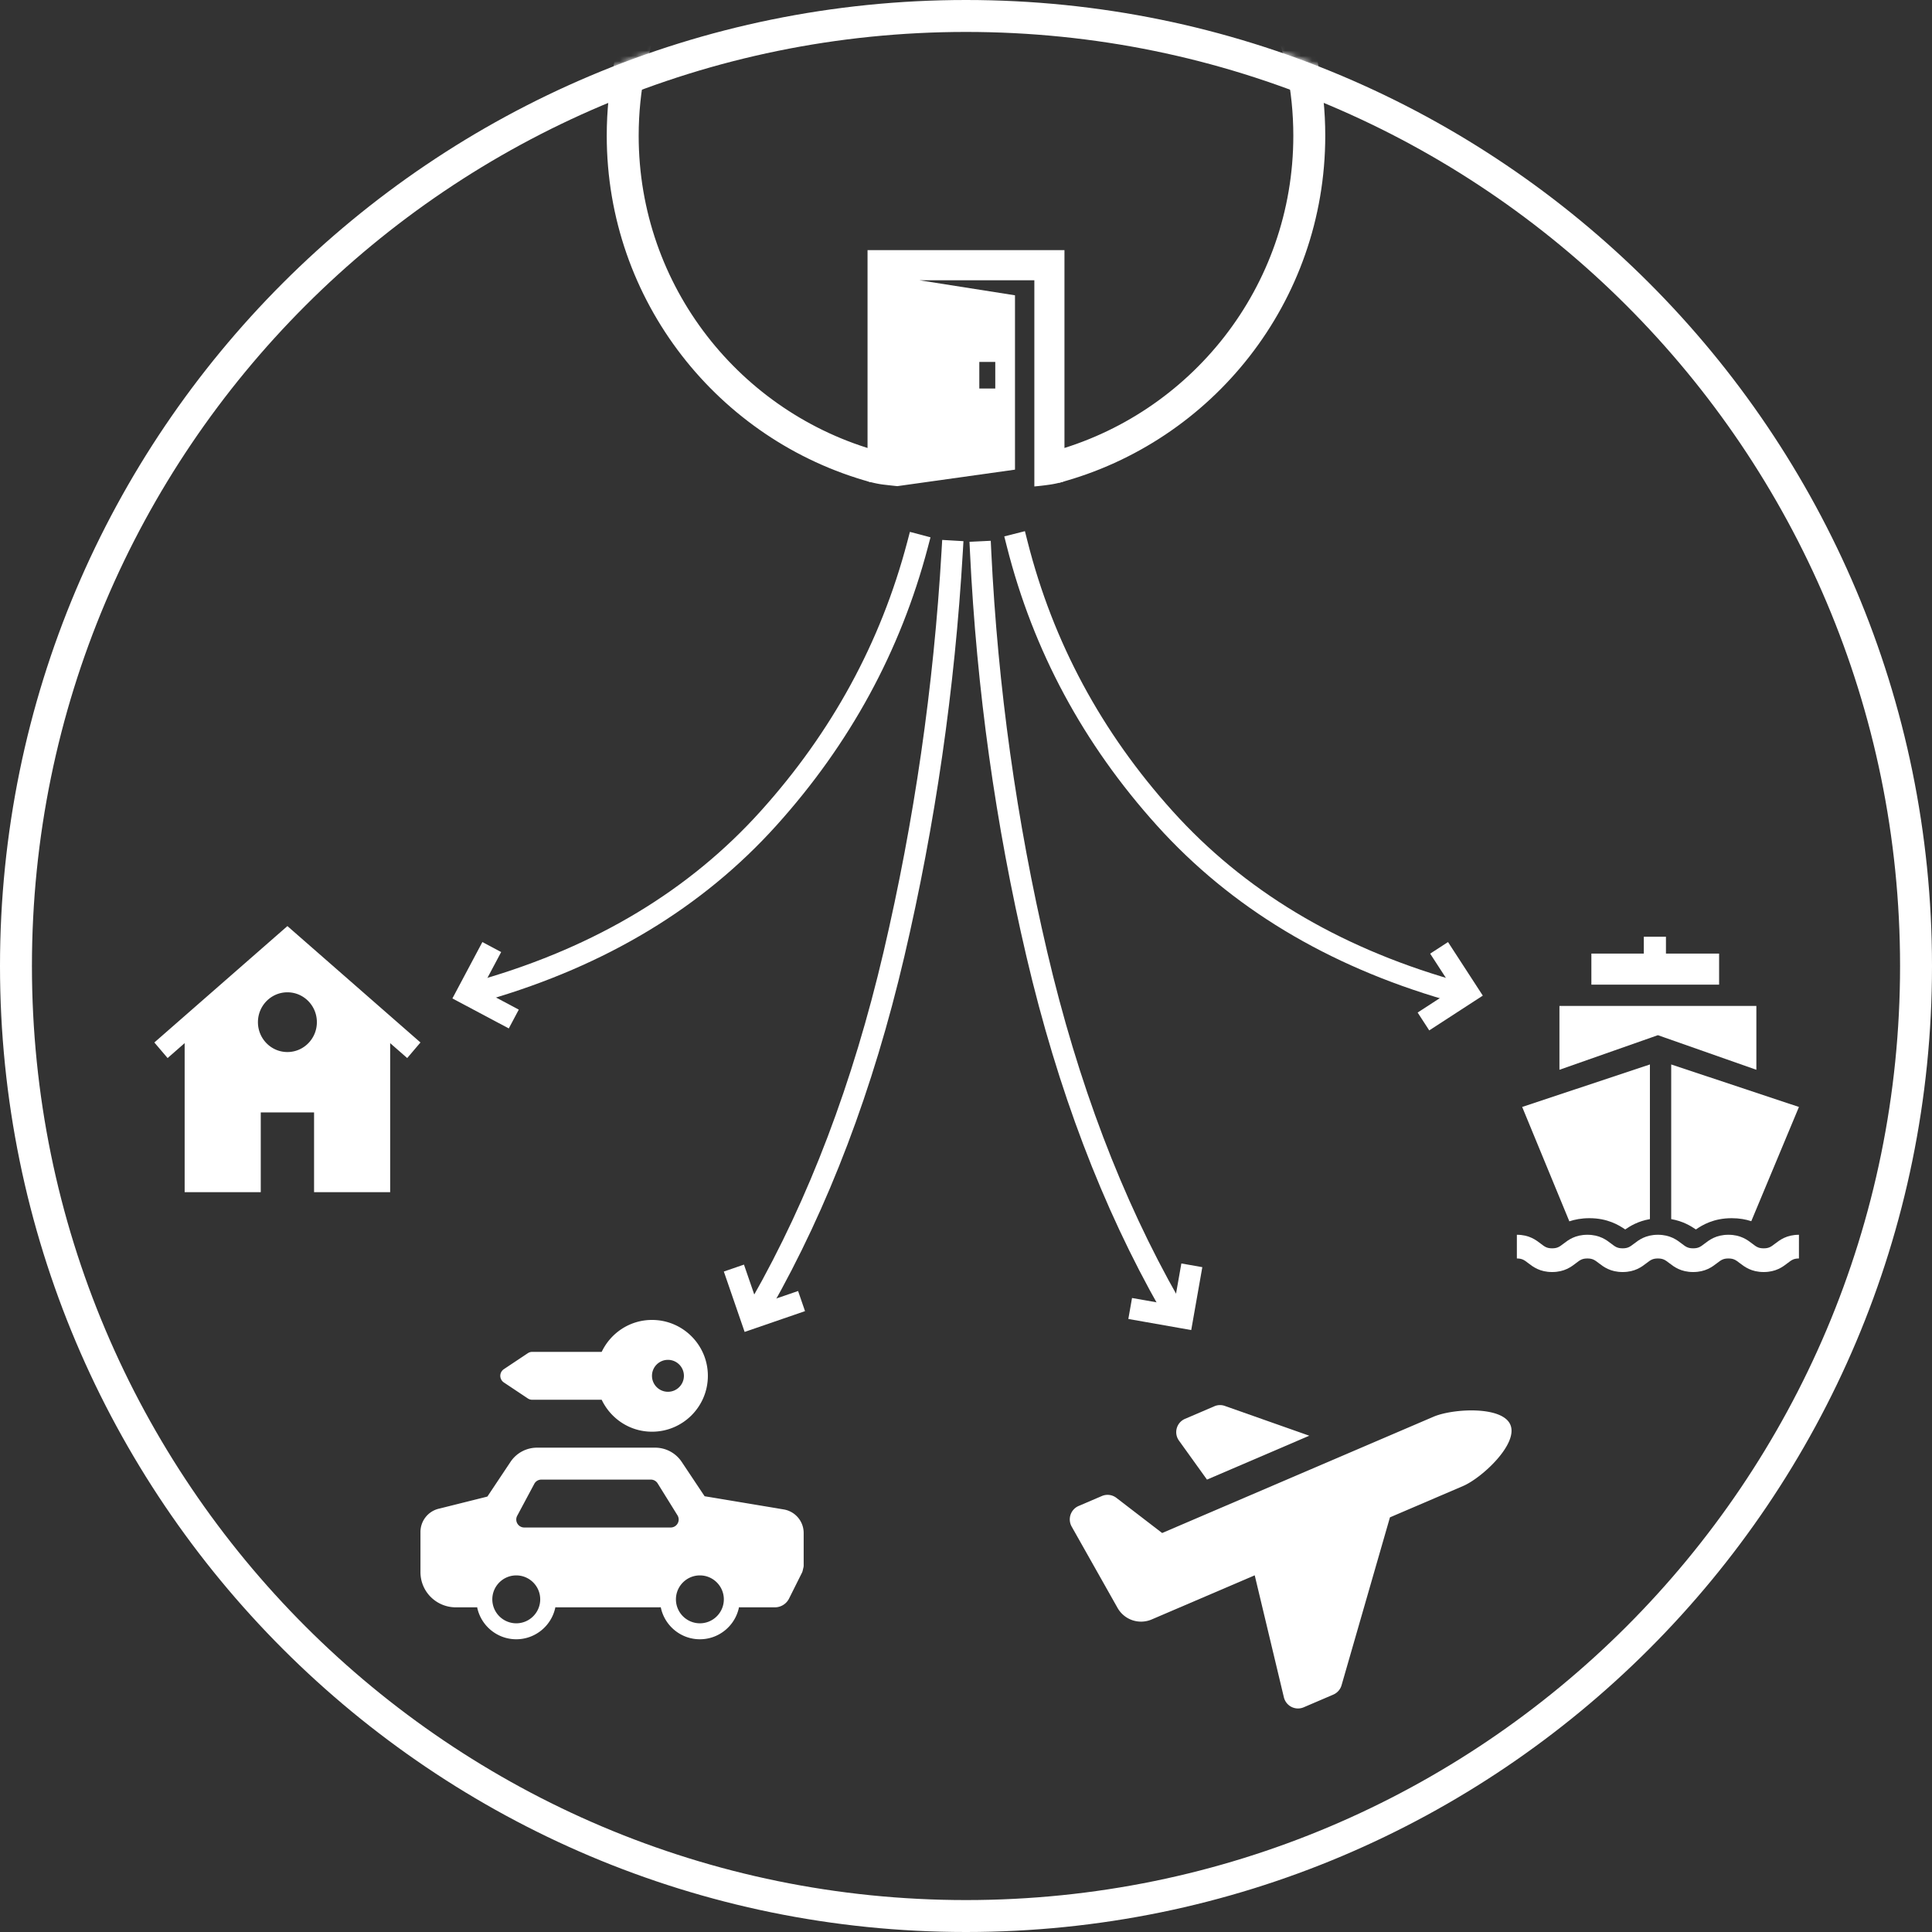 <svg xmlns="http://www.w3.org/2000/svg" xmlns:xlink="http://www.w3.org/1999/xlink" width="363" height="363"><rect width="100%" height="100%" fill="#333333" stroke="none"/><defs><circle id="a" cx="181.5" cy="181.5" r="181.5"/></defs><g fill="none" fill-rule="evenodd"><path fill="#FFF" fill-rule="nonzero" d="M181.5 357c96.926 0 175.5-78.574 175.5-175.5S278.426 6 181.5 6 6 84.574 6 181.5 84.574 357 181.5 357zm0 6C81.26 363 0 281.74 0 181.5S81.26 0 181.5 0 363 81.26 363 181.5 281.74 363 181.5 363z"/><mask id="b" fill="#fff"><use xlink:href="#a"/></mask><g mask="url(#b)"><path stroke="#FFF" stroke-width="6" d="M198.208 87.815C225.731 80.454 246 55.344 246 25.5c0-35.622-28.878-64.5-64.5-64.5S117-10.122 117 25.5c0 29.696 20.069 54.705 47.384 62.204"/><path fill="#FFF" fill-rule="nonzero" d="M163 47h37v43.424c-.88.281-1.784.49-2.71.627a54.67 54.67 0 0 1-2.948.347V52.664H172.78l17.925 2.82V88.24l-22.112 3.102c-.84-.087-1.71-.184-2.61-.291-.9-.108-1.894-.317-2.983-.627V47zm21 21v5h3v-5h-3zM54 174l-25 21.87 2.491 2.926 3.202-2.803V224h14.3v-14.988h10.016V224h14.299v-28.006l3.201 2.803L79 195.87 54 174zm0 23.666c-3.058 0-5.537-2.512-5.537-5.612s2.48-5.612 5.538-5.612c3.058 0 5.536 2.513 5.536 5.612s-2.478 5.612-5.536 5.612zm93.238 85.937l-14.85-2.476-4.304-6.455a5.99 5.99 0 0 0-4.992-2.672h-22.184a5.99 5.99 0 0 0-4.992 2.672l-4.342 6.514-9.164 2.291a4.494 4.494 0 0 0-3.41 4.365v7.537a6.58 6.58 0 0 0 1.94 4.682A6.67 6.67 0 0 0 85.62 302h3.88c.052 0 .096-.026.148-.031.685 3.433 3.718 6.03 7.351 6.03s6.666-2.597 7.352-6.03c.05.005.095.03.148.03H124c.053 0 .097-.025.149-.03.685 3.433 3.718 6.03 7.351 6.03s6.666-2.597 7.352-6.03c.05.005.095.03.148.03h6.574a2.984 2.984 0 0 0 2.684-1.658l2.426-4.855a1.49 1.49 0 0 0 .12-.33l.158-.672a1.47 1.47 0 0 0 .038-.34v-6.103a4.484 4.484 0 0 0-3.762-4.439zM97 305a4.505 4.505 0 0 1-4.5-4.5c0-2.482 2.019-4.5 4.5-4.5 2.482 0 4.5 2.018 4.5 4.5 0 2.481-2.018 4.5-4.5 4.5zm29.016-18H98.5a1.497 1.497 0 0 1-1.286-.73 1.494 1.494 0 0 1-.035-1.478l3.21-6a1.498 1.498 0 0 1 1.322-.792h20.578a1.5 1.5 0 0 1 1.275.709l3.726 6c.287.463.302 1.044.035 1.52-.263.476-.764.77-1.31.77zm5.484 18a4.505 4.505 0 0 1-4.5-4.5c0-2.482 2.019-4.5 4.5-4.5 2.482 0 4.5 2.018 4.5 4.5 0 2.481-2.018 4.5-4.5 4.5zm-36.832-45.252l4.5 3c.246.164.536.252.832.252h13.05c1.688 3.538 5.269 6 9.45 6 5.799 0 10.5-4.701 10.5-10.5s-4.701-10.5-10.5-10.5c-4.181 0-7.762 2.462-9.45 6H100c-.296 0-.586.088-.832.252l-4.5 3A1.504 1.504 0 0 0 94 258.5c0 .5.252.97.668 1.248zM125.5 255.5c1.655 0 3 1.346 3 3s-1.345 3-3 3-3-1.346-3-3 1.345-3 3-3z"/><g fill="#FFF" fill-rule="nonzero"><path d="M293 189v12l17.176-6.036 1.324-.466 1.325.466L330 201v-12zm40.493 44.685c-.722.556-1.12.862-2.119.862-.999 0-1.397-.306-2.12-.862-.924-.71-2.192-1.685-4.506-1.685-2.313 0-3.58.974-4.506 1.686-.722.555-1.12.86-2.118.86-.999 0-1.397-.305-2.12-.86-.925-.712-2.192-1.686-4.505-1.686-2.314 0-3.581.974-4.506 1.686-.723.555-1.12.86-2.12.86-.998 0-1.396-.305-2.118-.86-.925-.712-2.192-1.686-4.506-1.686s-3.58.974-4.506 1.686c-.722.555-1.12.86-2.118.86-.999 0-1.397-.305-2.119-.86-.925-.712-2.192-1.686-4.506-1.686v4.453c.998 0 1.396.306 2.119.862.925.71 2.192 1.685 4.506 1.685s3.58-.974 4.506-1.685c.722-.556 1.12-.862 2.119-.862.998 0 1.396.306 2.118.862.926.71 2.192 1.685 4.506 1.685s3.581-.974 4.506-1.685c.723-.556 1.12-.862 2.119-.862.998 0 1.396.306 2.119.862.925.71 2.192 1.685 4.506 1.685s3.58-.974 4.506-1.685c.722-.556 1.12-.862 2.119-.862.998 0 1.396.306 2.119.862.925.71 2.192 1.685 4.506 1.685s3.581-.974 4.507-1.685c.722-.556 1.12-.862 2.119-.862V232c-2.314 0-3.582.974-4.507 1.685zm-20.481-54.522V176h-4.162v3.163H299V185h24v-5.837z"/><path d="M286 207.982l8.861 21.492c1.027-.346 2.27-.591 3.762-.591 3.417 0 5.521 1.287 6.735 2.117.942-.645 2.426-1.563 4.642-1.942V200l-24 7.982zM314 200v29.058c2.214.38 3.696 1.297 4.638 1.942 1.213-.83 3.317-2.117 6.733-2.117 1.451 0 2.664.233 3.674.564L338 207.985 314 200z"/></g><g fill="#FFF" fill-rule="nonzero"><path d="M226.777 278L246 269.754l-15.88-5.601a2.677 2.677 0 0 0-1.949.065l-5.533 2.372a2.717 2.717 0 0 0-1.127 4.08l5.266 7.33z"/><path d="M283.781 267.698c-1.524-3.597-10.853-3.047-14.434-1.514l-50.992 21.852-8.6-6.607a2.72 2.72 0 0 0-2.729-.344l-4.368 1.872a2.742 2.742 0 0 0-1.515 1.644 2.754 2.754 0 0 0 .213 2.231l8.613 15.265a5.074 5.074 0 0 0 6.42 2.18l19.358-8.295 5.477 22.916a2.74 2.74 0 0 0 1.428 1.81 2.72 2.72 0 0 0 2.298.072l5.563-2.384a2.744 2.744 0 0 0 1.551-1.76c7.371-25.578 6.398-22.2 9.091-31.542l13.722-5.88c3.583-1.536 10.432-7.92 8.904-11.516z"/></g><path fill="#FFF" d="M90.41 185.941l7.063 3.756-1.878 3.532L85 187.595l.939-1.766L90.634 177l3.531 1.878-3.755 7.063zm51.977 59.228l7.564-2.605 1.302 3.782-11.346 3.907-.651-1.891-3.256-9.455 3.782-1.302 2.605 7.564zm78.186.099l1.39-7.879 3.938.695-2.083 11.817-1.97-.347-9.848-1.736.695-3.94 7.878 1.39zm52.493-59.38l-4.357-6.71 3.355-2.178 6.536 10.064-1.678 1.09-8.386 5.446-2.179-3.355 6.71-4.357z"/><path fill="#FFF" fill-rule="nonzero" d="M193.062 101.739l-.491-1.939-3.878.983.491 1.939c4.96 19.572 14.36 37.038 28.182 52.375 13.863 15.383 31.983 26.32 54.317 32.808l1.921.557 1.116-3.84-1.92-.559c-21.641-6.285-39.114-16.832-52.463-31.643-13.39-14.857-22.476-31.743-27.275-50.681zm-22.611.128l.51-1.934 3.868 1.021-.51 1.934c-5.14 19.467-14.626 36.877-28.444 52.21-13.863 15.382-31.983 26.32-54.317 32.807l-1.92.557-1.116-3.84 1.92-.559c21.64-6.285 39.114-16.832 52.462-31.643 13.394-14.862 22.572-31.706 27.547-50.553zm15.796 1.737l-.097-1.998-3.995.194.096 1.997c1.246 25.736 4.784 51.057 10.612 75.96 5.843 24.964 14.23 47.052 25.168 66.259l.99 1.738 3.475-1.98-.99-1.738c-10.739-18.858-18.99-40.587-24.748-65.191-5.773-24.667-9.277-49.746-10.511-75.241zm-9.337-.162l.117-1.996 3.993.233-.116 1.996c-1.505 25.824-5.171 51.185-10.998 76.081-5.843 24.965-14.23 47.053-25.168 66.26l-.99 1.738-3.476-1.98.99-1.738c10.74-18.858 18.99-40.587 24.749-65.191 5.774-24.673 9.408-49.807 10.9-75.403z"/></g></g></svg>